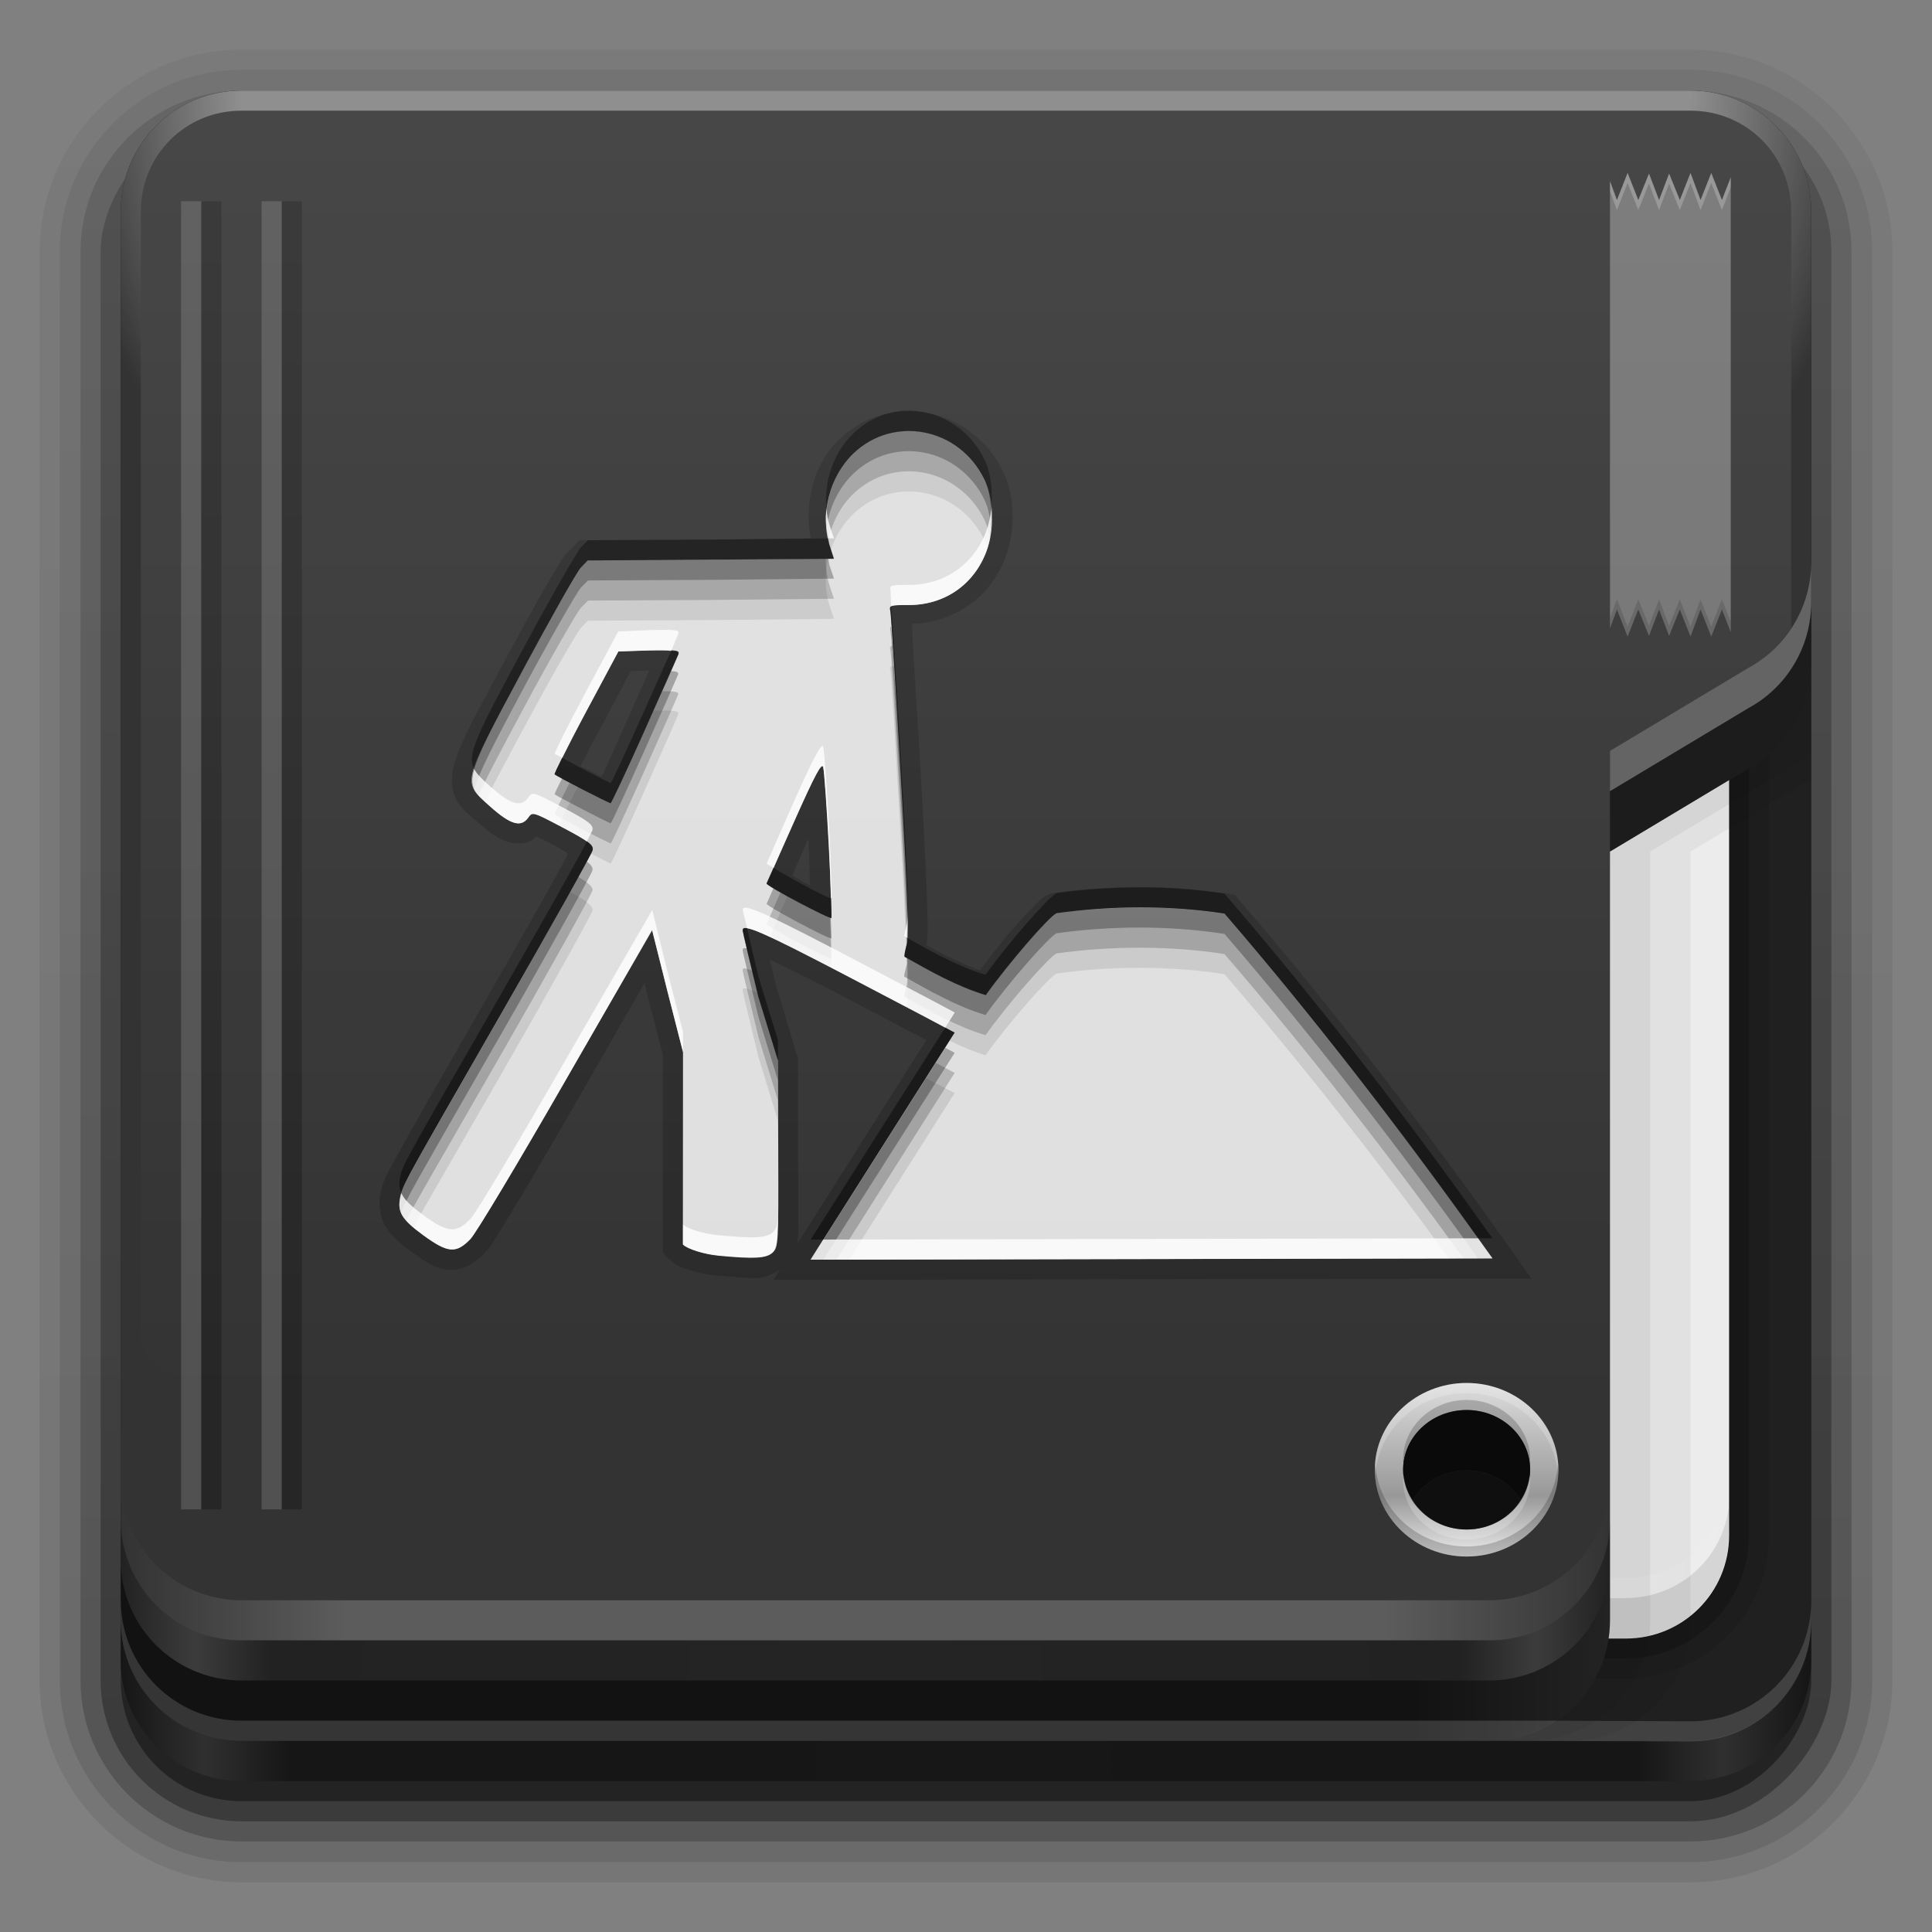 <?xml version="1.0" encoding="UTF-8" standalone="no"?>
<!-- Created with Inkscape (http://www.inkscape.org/) -->

<svg
   xmlns:dc="http://purl.org/dc/elements/1.1/"
   xmlns:cc="http://creativecommons.org/ns#"
   xmlns:rdf="http://www.w3.org/1999/02/22-rdf-syntax-ns#"
   xmlns:svg="http://www.w3.org/2000/svg"
   xmlns="http://www.w3.org/2000/svg"
   xmlns:xlink="http://www.w3.org/1999/xlink"
   xmlns:sodipodi="http://sodipodi.sourceforge.net/DTD/sodipodi-0.dtd"
   xmlns:inkscape="http://www.inkscape.org/namespaces/inkscape"
   version="1.0"
   width="96"
   height="96"
   id="svg2408"
   inkscape:version="0.48.2 r9819"
   sodipodi:docname="folder-development.svg">
  <rect width="100%" height="100%" fill="#808080" stroke="none"/>
  <sodipodi:namedview
     pagecolor="#ffffff"
     bordercolor="#666666"
     borderopacity="1"
     objecttolerance="10"
     gridtolerance="10"
     guidetolerance="10"
     inkscape:pageopacity="0"
     inkscape:pageshadow="2"
     inkscape:window-width="1238"
     inkscape:window-height="735"
     id="namedview70"
     showgrid="false"
     inkscape:zoom="2.0926866"
     inkscape:cx="93.540385"
     inkscape:cy="58.389134"
     inkscape:window-x="10"
     inkscape:window-y="0"
     inkscape:window-maximized="0"
     inkscape:current-layer="svg2408"
     inkscape:object-paths="true"
     inkscape:snap-intersection-paths="true"
     inkscape:object-nodes="true"
     inkscape:snap-smooth-nodes="true"
     inkscape:snap-midpoints="true"
     inkscape:snap-object-midpoints="true"
     inkscape:snap-center="true"
     inkscape:snap-bbox="true"
     inkscape:bbox-paths="true"
     inkscape:bbox-nodes="true"
     inkscape:snap-bbox-edge-midpoints="true"
     inkscape:snap-bbox-midpoints="true"
     showguides="true"
     inkscape:guide-bbox="true"
     inkscape:snap-global="true" />
  <defs
     id="defs2410">
    <linearGradient
       inkscape:collect="always"
       id="linearGradient3874">
      <stop
         style="stop-color:#000000;stop-opacity:1;"
         offset="0"
         id="stop3876" />
      <stop
         style="stop-color:#000000;stop-opacity:0;"
         offset="1"
         id="stop3878" />
    </linearGradient>
    <linearGradient
       id="linearGradient4091">
      <stop
         style="stop-color:#ffffff;stop-opacity:1;"
         offset="0"
         id="stop4093" />
      <stop
         id="stop4099"
         offset="0.8"
         style="stop-color:#ffffff;stop-opacity:1;" />
      <stop
         style="stop-color:#ffffff;stop-opacity:0;"
         offset="1"
         id="stop4095" />
    </linearGradient>
    <linearGradient
       id="linearGradient4188">
      <stop
         style="stop-color:#ffffff;stop-opacity:0;"
         offset="0"
         id="stop4190" />
      <stop
         id="stop4198"
         offset="0.15"
         style="stop-color:#ffffff;stop-opacity:1;" />
      <stop
         id="stop4196"
         offset="0.85"
         style="stop-color:#ffffff;stop-opacity:1;" />
      <stop
         style="stop-color:#ffffff;stop-opacity:0;"
         offset="1"
         id="stop4192" />
    </linearGradient>
    <linearGradient
       inkscape:collect="always"
       id="linearGradient3888">
      <stop
         style="stop-color:#ffffff;stop-opacity:1;"
         offset="0"
         id="stop3890" />
      <stop
         style="stop-color:#ffffff;stop-opacity:0;"
         offset="1"
         id="stop3892" />
    </linearGradient>
    <linearGradient
       x1="45.448"
       y1="92.54"
       x2="45.448"
       y2="7.017"
       id="ButtonShadow"
       gradientUnits="userSpaceOnUse"
       gradientTransform="scale(1.006,0.994)">
      <stop
         id="stop3750"
         style="stop-color:#000000;stop-opacity:1"
         offset="0" />
      <stop
         id="stop3752"
         style="stop-color:#000000;stop-opacity:0.588"
         offset="1" />
    </linearGradient>
    <filter
       color-interpolation-filters="sRGB"
       id="filter3174">
      <feGaussianBlur
         id="feGaussianBlur3176"
         stdDeviation="1.71" />
    </filter>
    <linearGradient
       inkscape:collect="always"
       xlink:href="#gradient4-1"
       id="linearGradient3050-6"
       gradientUnits="userSpaceOnUse"
       spreadMethod="pad"
       x1="32.251"
       y1="6.132"
       x2="32.251"
       y2="90.239"
       gradientTransform="translate(6,-89.5)" />
    <linearGradient
       id="gradient4-1"
       gradientUnits="userSpaceOnUse"
       x1="32.251"
       y1="6.132"
       x2="32.251"
       y2="90.239"
       spreadMethod="pad">
      <stop
         stop-color="#000000"
         offset="0"
         stop-opacity="1"
         id="stop27-0" />
      <stop
         stop-color="#000000"
         offset="1"
         stop-opacity="0.588"
         id="stop29-6" />
    </linearGradient>
    <linearGradient
       inkscape:collect="always"
       xlink:href="#gradient3-2"
       id="linearGradient3053-3"
       gradientUnits="userSpaceOnUse"
       gradientTransform="matrix(1.006,0,0,0.994,5,-90.5)"
       spreadMethod="pad"
       x1="32.063"
       y1="6.168"
       x2="32.063"
       y2="90.768" />
    <linearGradient
       id="gradient3-2"
       gradientTransform="scale(1.006,0.994)"
       gradientUnits="userSpaceOnUse"
       x1="32.063"
       y1="6.168"
       x2="32.063"
       y2="90.768"
       spreadMethod="pad">
      <stop
         stop-color="#000000"
         offset="0"
         stop-opacity="1"
         id="stop22-0" />
      <stop
         stop-color="#000000"
         offset="1"
         stop-opacity="0.588"
         id="stop24-6" />
    </linearGradient>
    <linearGradient
       inkscape:collect="always"
       xlink:href="#gradient2-5"
       id="linearGradient3056-1"
       gradientUnits="userSpaceOnUse"
       gradientTransform="matrix(1.006,0,0,-0.994,4,91.5)"
       spreadMethod="pad"
       x1="32.067"
       y1="6.167"
       x2="32.067"
       y2="90.756" />
    <linearGradient
       id="gradient2-5"
       gradientTransform="scale(1.006,0.994)"
       gradientUnits="userSpaceOnUse"
       x1="32.067"
       y1="6.167"
       x2="32.067"
       y2="90.756"
       spreadMethod="pad">
      <stop
         stop-color="#000000"
         offset="0"
         stop-opacity="1"
         id="stop17-5" />
      <stop
         stop-color="#000000"
         offset="1"
         stop-opacity="0.588"
         id="stop19-4" />
    </linearGradient>
    <linearGradient
       inkscape:collect="always"
       xlink:href="#gradient1-6"
       id="linearGradient3059-7"
       gradientUnits="userSpaceOnUse"
       gradientTransform="matrix(1.006,0,0,-0.994,2.969,92.531)"
       spreadMethod="pad"
       x1="32.071"
       y1="6.166"
       x2="32.071"
       y2="90.744" />
    <linearGradient
       id="gradient1-6"
       gradientTransform="scale(1.006,0.994)"
       gradientUnits="userSpaceOnUse"
       x1="32.071"
       y1="6.166"
       x2="32.071"
       y2="90.744"
       spreadMethod="pad">
      <stop
         stop-color="#000000"
         offset="0"
         stop-opacity="1"
         id="stop12-5" />
      <stop
         stop-color="#000000"
         offset="1"
         stop-opacity="0.588"
         id="stop14-6" />
    </linearGradient>
    <linearGradient
       id="gradient0-3"
       gradientTransform="scale(1.005,0.995)"
       gradientUnits="userSpaceOnUse"
       x1="32.075"
       y1="6.165"
       x2="32.075"
       y2="90.733"
       spreadMethod="pad">
      <stop
         stop-color="#000000"
         offset="0"
         stop-opacity="1"
         id="stop7-7" />
      <stop
         stop-color="#000000"
         offset="1"
         stop-opacity="0.588"
         id="stop9-4" />
    </linearGradient>
    <linearGradient
       y2="90.733"
       x2="32.075"
       y1="6.165"
       x1="32.075"
       spreadMethod="pad"
       gradientTransform="matrix(1.005,0,0,-0.995,1.969,93.531)"
       gradientUnits="userSpaceOnUse"
       id="linearGradient3216"
       xlink:href="#gradient0-3"
       inkscape:collect="always" />
    <linearGradient
       id="linearGradient3832">
      <stop
         style="stop-color:#000000;stop-opacity:1;"
         offset="0"
         id="stop3834" />
      <stop
         id="stop3842"
         offset="0.05"
         style="stop-color:#ffffff;stop-opacity:1;" />
      <stop
         style="stop-color:#000000;stop-opacity:1;"
         offset="0.1"
         id="stop3846" />
      <stop
         id="stop3840"
         offset="0.5"
         style="stop-color:#000000;stop-opacity:0.498;" />
      <stop
         style="stop-color:#000000;stop-opacity:1;"
         offset="0.9"
         id="stop3844" />
      <stop
         id="stop3848"
         offset="0.95"
         style="stop-color:#ffffff;stop-opacity:1;" />
      <stop
         style="stop-color:#000000;stop-opacity:1;"
         offset="1"
         id="stop3836" />
    </linearGradient>
    <linearGradient
       inkscape:collect="always"
       xlink:href="#linearGradient4144-8"
       id="linearGradient4025"
       gradientUnits="userSpaceOnUse"
       x1="72.875"
       y1="68.719"
       x2="72.875"
       y2="77.344" />
    <linearGradient
       id="linearGradient4144-8">
      <stop
         style="stop-color:#dddddd;stop-opacity:1;"
         offset="0"
         id="stop4146-4" />
      <stop
         id="stop4152-5"
         offset="0.65"
         style="stop-color:#989898;stop-opacity:1;" />
      <stop
         style="stop-color:#eaeaea;stop-opacity:1;"
         offset="1"
         id="stop4148-0" />
    </linearGradient>
    <linearGradient
       inkscape:collect="always"
       xlink:href="#linearGradient3888"
       id="linearGradient3205"
       gradientUnits="userSpaceOnUse"
       x1="-56.23"
       y1="5.5"
       x2="-56.23"
       y2="69.531" />
    <linearGradient
       inkscape:collect="always"
       xlink:href="#linearGradient4188"
       id="linearGradient3207"
       gradientUnits="userSpaceOnUse"
       gradientTransform="translate(-200,0)"
       x1="106"
       y1="77.516"
       x2="180"
       y2="77.516" />
    <linearGradient
       inkscape:collect="always"
       xlink:href="#linearGradient3832"
       id="linearGradient3209"
       gradientUnits="userSpaceOnUse"
       gradientTransform="translate(0,-0.984)"
       x1="-94"
       y1="82.984"
       x2="-10.188"
       y2="82.984" />
    <radialGradient
       inkscape:collect="always"
       xlink:href="#linearGradient4091"
       id="radialGradient3211"
       gradientUnits="userSpaceOnUse"
       gradientTransform="matrix(-1.072,0,0,-0.875,-0.536,-19.126)"
       cx="48"
       cy="-27"
       fx="48"
       fy="-27"
       r="42" />
    <linearGradient
       inkscape:collect="always"
       xlink:href="#linearGradient3832"
       id="linearGradient3213"
       gradientUnits="userSpaceOnUse"
       gradientTransform="translate(0,-0.984)"
       x1="-94"
       y1="82.984"
       x2="-20"
       y2="82.984" />
    <linearGradient
       inkscape:collect="always"
       xlink:href="#linearGradient3874"
       id="linearGradient3215"
       gradientUnits="userSpaceOnUse"
       gradientTransform="translate(-100,0)"
       x1="70.031"
       y1="82"
       x2="89.474"
       y2="82" />
    <linearGradient
       inkscape:collect="always"
       xlink:href="#linearGradient4188-5"
       id="linearGradient4863"
       gradientUnits="userSpaceOnUse"
       x1="112.094"
       y1="76.609"
       x2="183.906"
       y2="76.609" />
    <linearGradient
       id="linearGradient4188-5">
      <stop
         style="stop-color:#ffffff;stop-opacity:0;"
         offset="0"
         id="stop4190-0" />
      <stop
         id="stop4198-3"
         offset="0.15"
         style="stop-color:#ffffff;stop-opacity:1;" />
      <stop
         id="stop4196-6"
         offset="0.85"
         style="stop-color:#ffffff;stop-opacity:1;" />
      <stop
         style="stop-color:#ffffff;stop-opacity:0;"
         offset="1"
         id="stop4192-1" />
    </linearGradient>
    <linearGradient
       inkscape:collect="always"
       xlink:href="#linearGradient3888"
       id="linearGradient3117"
       gradientUnits="userSpaceOnUse"
       x1="-56.23"
       y1="5.5"
       x2="-56.23"
       y2="69.531" />
    <linearGradient
       inkscape:collect="always"
       xlink:href="#linearGradient4188"
       id="linearGradient3119"
       gradientUnits="userSpaceOnUse"
       gradientTransform="translate(-200,0)"
       x1="106"
       y1="77.516"
       x2="180"
       y2="77.516" />
    <linearGradient
       inkscape:collect="always"
       xlink:href="#linearGradient3832"
       id="linearGradient3121"
       gradientUnits="userSpaceOnUse"
       gradientTransform="translate(0,-0.984)"
       x1="-94"
       y1="82.984"
       x2="-10.188"
       y2="82.984" />
    <radialGradient
       inkscape:collect="always"
       xlink:href="#linearGradient4091"
       id="radialGradient3123"
       gradientUnits="userSpaceOnUse"
       gradientTransform="matrix(-1.072,0,0,-0.875,-0.536,-19.126)"
       cx="48"
       cy="-27"
       fx="48"
       fy="-27"
       r="42" />
    <linearGradient
       inkscape:collect="always"
       xlink:href="#linearGradient3832"
       id="linearGradient3125"
       gradientUnits="userSpaceOnUse"
       gradientTransform="translate(0,-0.984)"
       x1="-94"
       y1="82.984"
       x2="-20"
       y2="82.984" />
    <linearGradient
       inkscape:collect="always"
       xlink:href="#linearGradient3874"
       id="linearGradient3127"
       gradientUnits="userSpaceOnUse"
       gradientTransform="translate(-100,0)"
       x1="70.031"
       y1="82"
       x2="89.474"
       y2="82" />
    <linearGradient
       inkscape:collect="always"
       xlink:href="#linearGradient3874"
       id="linearGradient3131"
       gradientUnits="userSpaceOnUse"
       gradientTransform="translate(100,0)"
       x1="70.031"
       y1="82"
       x2="89.474"
       y2="82" />
    <linearGradient
       inkscape:collect="always"
       xlink:href="#linearGradient3832"
       id="linearGradient3134"
       gradientUnits="userSpaceOnUse"
       gradientTransform="translate(200,-0.984)"
       x1="-94"
       y1="82.984"
       x2="-20"
       y2="82.984" />
    <radialGradient
       inkscape:collect="always"
       xlink:href="#linearGradient4091"
       id="radialGradient3139"
       gradientUnits="userSpaceOnUse"
       gradientTransform="matrix(-1.072,0,0,-0.875,199.464,-19.126)"
       cx="48"
       cy="-27"
       fx="48"
       fy="-27"
       r="42" />
    <linearGradient
       inkscape:collect="always"
       xlink:href="#linearGradient3832"
       id="linearGradient3143"
       gradientUnits="userSpaceOnUse"
       gradientTransform="translate(200,-0.984)"
       x1="-94"
       y1="82.984"
       x2="-10.188"
       y2="82.984" />
    <linearGradient
       inkscape:collect="always"
       xlink:href="#linearGradient4188"
       id="linearGradient3151"
       gradientUnits="userSpaceOnUse"
       x1="106"
       y1="77.516"
       x2="180"
       y2="77.516" />
    <linearGradient
       inkscape:collect="always"
       xlink:href="#linearGradient3888"
       id="linearGradient3154"
       gradientUnits="userSpaceOnUse"
       x1="-56.23"
       y1="5.5"
       x2="-56.23"
       y2="69.531"
       gradientTransform="translate(200,0)" />
    <linearGradient
       inkscape:collect="always"
       xlink:href="#linearGradient3888"
       id="linearGradient3173"
       gradientUnits="userSpaceOnUse"
       gradientTransform="translate(200,0)"
       x1="-56.23"
       y1="5.5"
       x2="-56.23"
       y2="69.531" />
    <linearGradient
       inkscape:collect="always"
       xlink:href="#linearGradient4188"
       id="linearGradient3175"
       gradientUnits="userSpaceOnUse"
       x1="106"
       y1="77.516"
       x2="180"
       y2="77.516" />
    <linearGradient
       inkscape:collect="always"
       xlink:href="#linearGradient3832"
       id="linearGradient3177"
       gradientUnits="userSpaceOnUse"
       gradientTransform="translate(200,-0.984)"
       x1="-94"
       y1="82.984"
       x2="-10.188"
       y2="82.984" />
    <radialGradient
       inkscape:collect="always"
       xlink:href="#linearGradient4091"
       id="radialGradient3179"
       gradientUnits="userSpaceOnUse"
       gradientTransform="matrix(-1.072,0,0,-0.875,199.464,-19.126)"
       cx="48"
       cy="-27"
       fx="48"
       fy="-27"
       r="42" />
    <linearGradient
       inkscape:collect="always"
       xlink:href="#linearGradient3832"
       id="linearGradient3181"
       gradientUnits="userSpaceOnUse"
       gradientTransform="translate(200,-0.984)"
       x1="-94"
       y1="82.984"
       x2="-20"
       y2="82.984" />
    <linearGradient
       inkscape:collect="always"
       xlink:href="#linearGradient3874"
       id="linearGradient3183"
       gradientUnits="userSpaceOnUse"
       gradientTransform="translate(100,0)"
       x1="70.031"
       y1="82"
       x2="89.474"
       y2="82" />
  </defs>
  <g
     id="layer2"
     style="display:none">
    <rect
       width="86"
       height="85"
       rx="6"
       ry="6"
       x="5"
       y="7"
       id="rect3745"
       style="opacity:0.9;fill:url(#ButtonShadow);fill-opacity:1;fill-rule:nonzero;stroke:none;filter:url(#filter3174)" />
  </g>
  <g
     id="g3943">
    <path
       id="path3786-4"
       d="m 12,93.531 c -5.511,0 -10.031,-4.52 -10.031,-10.031 l 0,-71 c 0,-5.511 4.52,-10.031 10.031,-10.031 l 72,0 c 5.511,0 10.031,4.52 10.031,10.031 l 0,71 c 0,5.511 -4.52,10.031 -10.031,10.031 z"
       style="opacity:0.08;fill:url(#linearGradient3216)"
       inkscape:connector-curvature="0" />
    <path
       id="path3778-5"
       d="m 12,92.531 c -4.972,0 -9.031,-4.06 -9.031,-9.031 l 0,-71 c 0,-4.972 4.06,-9.031 9.031,-9.031 l 72,0 c 4.972,0 9.031,4.06 9.031,9.031 l 0,71 c 0,4.972 -4.06,9.031 -9.031,9.031 z"
       style="opacity:0.1;fill:url(#linearGradient3059-7)"
       inkscape:connector-curvature="0" />
    <path
       id="path3770-2"
       d="m 12,91.5 c -4.409,0 -8,-3.591 -8,-8 l 0,-71 c 0,-4.409 3.591,-8 8,-8 l 72,0 c 4.409,0 8,3.591 8,8 l 0,71 c 0,4.409 -3.591,8 -8,8 z"
       style="opacity:0.2;fill:url(#linearGradient3056-1)"
       inkscape:connector-curvature="0" />
    <rect
       id="rect3723-5"
       transform="scale(1,-1)"
       width="86"
       height="85"
       rx="7"
       ry="7"
       style="opacity:0.3;fill:url(#linearGradient3053-3)"
       x="5"
       y="-90.5" />
    <rect
       id="rect3716-4"
       transform="scale(1,-1)"
       width="84"
       height="84"
       rx="6"
       ry="6"
       style="opacity:0.4;fill:url(#linearGradient3050-6)"
       x="6"
       y="-89.5" />
  </g>
  <path
     style="fill:#202020;fill-opacity:1;fill-rule:nonzero;stroke:none;display:inline"
     d="m 84,4.5 -72,0 c -3.324,0 -6,2.676 -6,6 l 0,72 c 0,3.324 2.676,6 6,6 l 72,0 c 3.324,0 6,-2.676 6,-6 l 0,-72 C 90,7.176 87.324,4.5 84,4.5 z"
     id="rect2419-1"
     inkscape:connector-curvature="0" />
  <g
     id="g4855"
     transform="translate(-98,0)">
    <path
       sodipodi:nodetypes="sssssssss"
       inkscape:connector-curvature="0"
       id="path4843"
       d="m 117.219,8.594 c -3.921,0 -7.125,3.204 -7.125,7.125 l 0,60.562 c 0,3.921 3.204,7.125 7.125,7.125 l 61.562,0 c 3.921,0 7.125,-3.204 7.125,-7.125 l 0,-60.562 c 0,-3.921 -3.204,-7.125 -7.125,-7.125 z"
       style="font-size:medium;font-style:normal;font-variant:normal;font-weight:normal;font-stretch:normal;text-indent:0;text-align:start;text-decoration:none;line-height:normal;letter-spacing:normal;word-spacing:normal;text-transform:none;direction:ltr;block-progression:tb;writing-mode:lr-tb;text-anchor:start;baseline-shift:baseline;opacity:0.1;color:#000000;fill:#000000;fill-opacity:1;fill-rule:nonzero;stroke:none;stroke-width:2;marker:none;visibility:visible;display:inline;overflow:visible;enable-background:accumulate;font-family:Sans;-inkscape-font-specification:Sans" />
    <path
       style="font-size:medium;font-style:normal;font-variant:normal;font-weight:normal;font-stretch:normal;text-indent:0;text-align:start;text-decoration:none;line-height:normal;letter-spacing:normal;word-spacing:normal;text-transform:none;direction:ltr;block-progression:tb;writing-mode:lr-tb;text-anchor:start;baseline-shift:baseline;opacity:0.2;color:#000000;fill:#000000;fill-opacity:1;fill-rule:nonzero;stroke:none;stroke-width:2;marker:none;visibility:visible;display:inline;overflow:visible;enable-background:accumulate;font-family:Sans;-inkscape-font-specification:Sans"
       d="m 117.219,8.594 c -3.379,0 -6.125,2.746 -6.125,6.125 l 0,61.562 c 0,3.379 2.746,6.125 6.125,6.125 l 61.562,0 c 3.379,0 6.125,-2.746 6.125,-6.125 l 0,-61.562 c 0,-3.379 -2.746,-6.125 -6.125,-6.125 z"
       id="path4849"
       inkscape:connector-curvature="0"
       sodipodi:nodetypes="sssssssss" />
    <path
       style="fill:#ececec;fill-opacity:1;fill-rule:nonzero;stroke:none;display:inline"
       d="m 178.787,9.582 -61.574,0 c -2.843,0 -5.131,2.288 -5.131,5.131 l 0,61.574 c 0,2.843 2.288,5.131 5.131,5.131 l 61.574,0 c 2.843,0 5.131,-2.288 5.131,-5.131 l 0,-61.574 c 0,-2.843 -2.288,-5.131 -5.131,-5.131 z"
       id="path4710"
       inkscape:connector-curvature="0" />
    <path
       inkscape:connector-curvature="0"
       id="path4810"
       d="m 112.094,74.812 0,1.469 c 0,2.843 2.282,5.125 5.125,5.125 l 61.562,0 c 2.843,0 5.125,-2.282 5.125,-5.125 l 0,-1.469 c -0.262,2.594 -2.46,4.594 -5.125,4.594 l -61.562,0 c -2.665,0 -4.863,-2 -5.125,-4.594 z"
       style="opacity:0.1;fill:#000000;fill-opacity:1;fill-rule:nonzero;stroke:none;display:inline" />
    <path
       inkscape:connector-curvature="0"
       id="path4815"
       d="m 112.094,73.812 0,1 c 0.262,2.594 2.46,4.594 5.125,4.594 l 61.562,0 c 2.665,0 4.863,-2 5.125,-4.594 l 0,-1 c -0.262,2.594 -2.46,4.594 -5.125,4.594 l -61.562,0 c -2.665,0 -4.863,-2 -5.125,-4.594 z"
       style="opacity:0.4;fill:url(#linearGradient4863);fill-opacity:1;fill-rule:nonzero;stroke:none;display:inline" />
    <path
       inkscape:connector-curvature="0"
       id="path4820"
       d="m 116.688,9.594 c -2.594,0.262 -4.594,2.46 -4.594,5.125 l 0,0.469 c 0.262,-2.594 2.46,-4.594 5.125,-4.594 l 61.562,0 c 2.665,0 4.863,2 5.125,4.594 l 0,-0.469 c 0,-2.843 -2.282,-5.125 -5.125,-5.125 l -61.562,0 c -0.178,0 -0.358,-0.017 -0.531,0 z"
       style="opacity:0.5;fill:#ffffff;fill-opacity:1;fill-rule:nonzero;stroke:none;display:inline" />
  </g>
  <path
     style="fill:#333333;fill-opacity:1;fill-rule:nonzero;stroke:none;display:inline"
     d="m 12,4.5 c -3.324,0 -6,2.676 -6,6 l 0,70 c 0,3.324 2.676,6 6,6 l 62,0 c 3.324,0 6,-2.676 6,-6 l 0,-38.188 6.875,-4.125 C 88.746,37.174 90,35.191 90,32.906 L 90,10.5 c 0,-3.324 -2.676,-6 -6,-6 z"
     id="path3262"
     inkscape:connector-curvature="0"
     sodipodi:nodetypes="ssssssccssss" />
  <g
     id="g4031">
    <rect
       y="10"
       x="9"
       height="65"
       width="1"
       id="rect4494"
       style="opacity:0.15;color:#000000;fill:#ffffff;fill-opacity:1;fill-rule:nonzero;stroke:none;stroke-width:5;marker:none;visibility:visible;display:inline;overflow:visible;enable-background:accumulate" />
    <rect
       style="opacity:0.25;color:#000000;fill:#000000;fill-opacity:1;fill-rule:nonzero;stroke:none;stroke-width:5;marker:none;visibility:visible;display:inline;overflow:visible;enable-background:accumulate"
       id="rect4496"
       width="1"
       height="65"
       x="10"
       y="10" />
    <rect
       style="opacity:0.15;color:#000000;fill:#ffffff;fill-opacity:1;fill-rule:nonzero;stroke:none;stroke-width:5;marker:none;visibility:visible;display:inline;overflow:visible;enable-background:accumulate"
       id="rect4498"
       width="1"
       height="65"
       x="13"
       y="10" />
    <rect
       y="10"
       x="14"
       height="65"
       width="1"
       id="rect4500"
       style="opacity:0.25;color:#000000;fill:#000000;fill-opacity:1;fill-rule:nonzero;stroke:none;stroke-width:5;marker:none;visibility:visible;display:inline;overflow:visible;enable-background:accumulate" />
    <path
       id="path4130"
       d="m 72.875,68.719 c -2.512,0 -4.562,1.939 -4.562,4.312 0,2.374 2.051,4.312 4.562,4.312 2.512,0 4.562,-1.939 4.562,-4.312 0,-2.374 -2.051,-4.312 -4.562,-4.312 z m 0,1.344 c 1.737,0 3.156,1.327 3.156,2.969 0,1.642 -1.419,2.969 -3.156,2.969 -1.737,0 -3.156,-1.327 -3.156,-2.969 0,-1.642 1.419,-2.969 3.156,-2.969 z"
       style="color:#000000;fill:url(#linearGradient4025);fill-opacity:1;fill-rule:nonzero;stroke:none;stroke-width:5;marker:none;visibility:visible;display:inline;overflow:visible;enable-background:accumulate"
       inkscape:connector-curvature="0" />
    <path
       id="path4132"
       d="m 72.875,70.062 c -1.737,0 -3.156,1.327 -3.156,2.969 0,0.552 0.191,1.057 0.469,1.5 0.548,-0.874 1.535,-1.469 2.688,-1.469 1.153,0 2.14,0.595 2.688,1.469 0.278,-0.443 0.469,-0.948 0.469,-1.5 0,-1.642 -1.419,-2.969 -3.156,-2.969 z"
       style="opacity:0.8;color:#000000;fill:#000000;fill-opacity:1;fill-rule:nonzero;stroke:none;stroke-width:5;marker:none;visibility:visible;display:inline;overflow:visible;enable-background:accumulate"
       inkscape:connector-curvature="0" />
    <path
       inkscape:connector-curvature="0"
       id="path4154"
       d="m 72.875,68.719 c -2.512,0 -4.562,1.939 -4.562,4.312 0,0.085 0.026,0.166 0.031,0.25 0.14,-2.257 2.109,-4.062 4.531,-4.062 2.422,0 4.392,1.806 4.531,4.062 0.005,-0.084 0.031,-0.165 0.031,-0.25 0,-2.374 -2.051,-4.312 -4.562,-4.312 z m -3.125,4.562 c -0.008,0.085 -0.031,0.163 -0.031,0.25 0,1.642 1.419,2.969 3.156,2.969 1.737,0 3.156,-1.327 3.156,-2.969 0,-0.087 -0.024,-0.165 -0.031,-0.25 C 75.861,74.802 74.521,76 72.875,76 71.229,76 69.889,74.802 69.75,73.281 z"
       style="opacity:0.2;color:#000000;fill:#ffffff;fill-opacity:1;fill-rule:nonzero;stroke:none;stroke-width:5;marker:none;visibility:visible;display:inline;overflow:visible;enable-background:accumulate" />
    <path
       inkscape:connector-curvature="0"
       id="path4170"
       d="m 72.875,73.062 c -1.153,0 -2.14,0.595 -2.688,1.469 C 70.735,75.405 71.722,76 72.875,76 74.028,76 75.015,75.405 75.562,74.531 75.015,73.657 74.028,73.062 72.875,73.062 z"
       style="opacity:0.7;color:#000000;fill:#000000;fill-opacity:1;fill-rule:nonzero;stroke:none;stroke-width:5;marker:none;visibility:visible;display:inline;overflow:visible;enable-background:accumulate" />
    <path
       inkscape:connector-curvature="0"
       id="path4175"
       d="m 72.875,69.562 c -1.737,0 -3.156,1.327 -3.156,2.969 0,0.087 0.024,0.165 0.031,0.25 0.139,-1.521 1.479,-2.719 3.125,-2.719 1.646,0 2.986,1.198 3.125,2.719 0.008,-0.085 0.031,-0.163 0.031,-0.25 0,-1.642 -1.419,-2.969 -3.156,-2.969 z m -4.531,3.219 c -0.005,0.084 -0.031,0.165 -0.031,0.25 0,2.374 2.051,4.312 4.562,4.312 2.512,0 4.562,-1.939 4.562,-4.312 0,-0.085 -0.026,-0.166 -0.031,-0.25 -0.14,2.257 -2.109,4.062 -4.531,4.062 -2.422,0 -4.392,-1.806 -4.531,-4.062 z"
       style="opacity:0.2;color:#000000;fill:#000000;fill-opacity:1;fill-rule:nonzero;stroke:none;stroke-width:5;marker:none;visibility:visible;display:inline;overflow:visible;enable-background:accumulate" />
    <path
       id="path3825"
       d="M 80.875,8.594 80.344,9.938 80,9 l 0,22.219 0.344,-0.938 0.531,1.344 0.531,-1.344 0.531,1.312 0.5,-1.312 0.5,1.312 0.531,-1.312 L 84,31.625 84.5,30.281 85.031,31.625 85.562,30.281 86,31.406 86,8.812 85.562,9.938 85.031,8.594 84.5,9.938 84,8.594 83.469,9.938 82.938,8.625 82.438,9.938 81.938,8.625 81.406,9.938 80.875,8.594 z"
       style="opacity:0.3;fill:#ffffff;fill-opacity:1;fill-rule:nonzero;stroke:none;display:inline"
       inkscape:connector-curvature="0" />
    <path
       inkscape:connector-curvature="0"
       id="path4207"
       d="M 80.875,8.594 80.344,9.938 80,9 l 0,0.5 0.344,0.938 0.531,-1.344 0.531,1.344 0.531,-1.312 0.5,1.312 0.5,-1.312 0.531,1.312 L 84,9.094 84.5,10.438 85.031,9.094 85.562,10.438 86,9.312 86,8.812 85.562,9.938 85.031,8.594 84.5,9.938 84,8.594 83.469,9.938 82.938,8.625 82.438,9.938 81.938,8.625 81.406,9.938 80.875,8.594 z"
       style="opacity:0.2;fill:#ffffff;fill-opacity:1;fill-rule:nonzero;stroke:none;display:inline" />
    <path
       inkscape:connector-curvature="0"
       id="path4212"
       d="M 80.344,29.781 80,30.719 l 0,0.5 0.344,-0.938 0.531,1.344 0.531,-1.344 0.531,1.312 0.5,-1.312 0.5,1.312 0.531,-1.312 L 84,31.625 l 0.5,-1.344 0.531,1.344 0.531,-1.344 0.438,1.125 0,-0.5 -0.438,-1.125 L 85.031,31.125 84.5,29.781 84,31.125 l -0.531,-1.344 -0.531,1.312 -0.5,-1.312 -0.5,1.312 -0.531,-1.312 L 80.875,31.125 80.344,29.781 z"
       style="opacity:0.15;fill:#000000;fill-opacity:1;fill-rule:nonzero;stroke:none;display:inline" />
  </g>
  <g
     id="g3910"
     transform="translate(-90,0)">
    <path
       sodipodi:nodetypes="scccccccccssscssscsccsssscssssccccccccccsscsccccccccccccsssccccscccsssccsccscccccccccccccccsscccccccsccc"
       inkscape:connector-curvature="0"
       id="path3876"
       d="m 136.125,20.531 c -1.519,-0.297 -3.17,0.101 -4.406,1.281 -1.324,1.264 -1.755,3.154 -1.438,4.938 l -4.969,0.062 -6.125,0.031 -0.406,0 L 118.5,27.156 118.156,27.5 c -0.165,0.171 -0.183,0.209 -0.25,0.312 -0.067,0.103 -0.13,0.227 -0.219,0.375 -0.177,0.295 -0.424,0.691 -0.688,1.156 -0.527,0.931 -1.205,2.162 -1.906,3.469 -1.537,2.867 -2.288,4.174 -2.562,5.312 -0.137,0.569 -0.096,1.229 0.188,1.688 0.284,0.458 0.632,0.698 0.969,1 0.552,0.494 0.989,0.858 1.594,1.031 0.303,0.087 0.686,0.1 1.031,-0.031 0.141,-0.054 0.201,-0.166 0.312,-0.25 0.144,0.068 0.33,0.133 0.906,0.438 0.403,0.213 0.5,0.295 0.688,0.406 -0.018,0.034 -0.012,0.058 -0.031,0.094 -0.232,0.427 -0.557,1.046 -0.969,1.781 -0.824,1.47 -1.952,3.442 -3.188,5.594 -2.497,4.346 -3.718,6.484 -4.344,7.625 -0.313,0.571 -0.479,0.877 -0.594,1.156 -0.115,0.279 -0.16,0.513 -0.188,0.656 -0.095,0.493 -0.053,1.134 0.25,1.625 0.303,0.491 0.722,0.841 1.281,1.25 0.65,0.475 1.149,0.848 1.875,0.906 0.726,0.058 1.354,-0.399 1.781,-0.844 0.168,-0.175 0.213,-0.227 0.312,-0.375 0.1,-0.148 0.202,-0.337 0.344,-0.562 0.283,-0.45 0.66,-1.058 1.094,-1.781 0.868,-1.447 1.983,-3.362 3.156,-5.406 l 3.031,-5.281 0.156,0.656 0.75,2.906 0,9.438 0,0.406 0.281,0.281 c 0.408,0.405 0.737,0.47 1.125,0.594 0.388,0.124 0.801,0.21 1.219,0.25 0.041,0.004 0.054,-0.004 0.094,0 0.854,0.08 1.493,0.153 2,0.125 0.415,-0.023 0.777,-0.218 1.125,-0.438 l -0.344,0.531 1.844,0 33.875,-0.062 1.938,0 -1.125,-1.594 C 160.834,56.098 156.269,50.171 151.594,44.75 L 151.375,44.469 151,44.406 c -2.829,-0.438 -5.839,-0.424 -8.656,-0.031 l -0.125,0.031 -0.156,0.062 c -0.268,0.126 -0.314,0.203 -0.438,0.312 -0.123,0.11 -0.265,0.26 -0.406,0.406 -0.283,0.292 -0.614,0.651 -0.969,1.062 -0.532,0.616 -1.064,1.312 -1.562,1.969 -0.874,-0.326 -1.767,-0.756 -2.656,-1.25 0.042,-0.231 0.059,-0.422 0.062,-0.719 0.004,-0.374 -0.008,-0.868 -0.031,-1.531 -0.047,-1.326 -0.143,-3.329 -0.312,-6.281 -0.124,-2.157 -0.25,-4.146 -0.344,-5.625 -0.047,-0.739 -0.063,-1.342 -0.094,-1.781 -9e-4,-0.013 8.9e-4,-0.019 0,-0.031 2.076,-0.069 3.886,-1.3 4.625,-3.25 0.535,-1.41 0.528,-3.053 -0.125,-4.375 -0.767,-1.553 -2.168,-2.547 -3.688,-2.844 z M 122.25,33.312 c -0.005,0.011 0.005,0.021 0,0.031 -0.306,0.69 -0.718,1.615 -1.156,2.594 -0.437,0.976 -0.826,1.862 -1.125,2.5 -0.032,0.069 -0.064,0.093 -0.094,0.156 -0.162,-0.082 -0.295,-0.161 -0.469,-0.25 -0.205,-0.106 -0.376,-0.183 -0.562,-0.281 0.013,-0.026 0.017,-0.035 0.031,-0.062 0.276,-0.549 0.683,-1.299 1.125,-2.125 l 1.344,-2.531 0.906,-0.031 z m 7.906,8.375 c 0.008,0.139 0.024,0.234 0.031,0.375 0.04,0.756 0.039,1.358 0.062,1.938 -0.045,-0.024 -0.08,-0.038 -0.125,-0.062 -0.278,-0.148 -0.515,-0.305 -0.75,-0.438 0.026,-0.057 0.035,-0.094 0.062,-0.156 0.196,-0.437 0.444,-1.041 0.719,-1.656 z m -1.906,6 c 0.792,0.373 1.746,0.83 3.625,1.812 1.388,0.725 2.639,1.389 3.562,1.875 0.249,0.131 0.399,0.21 0.594,0.312 l -6.438,10.156 c 0.019,-0.14 0.053,-0.263 0.062,-0.438 0.039,-0.703 0.008,-1.857 0,-4.094 l 0,-4.625 0,-0.156 -0.062,-0.125 -0.938,-3.125 c -0.006,-0.026 -0.025,-0.037 -0.031,-0.062 -0.143,-0.589 -0.261,-1.053 -0.375,-1.531 z"
       style="font-size:medium;font-style:normal;font-variant:normal;font-weight:normal;font-stretch:normal;text-indent:0;text-align:start;text-decoration:none;line-height:normal;letter-spacing:normal;word-spacing:normal;text-transform:none;direction:ltr;block-progression:tb;writing-mode:lr-tb;text-anchor:start;baseline-shift:baseline;opacity:0.2;color:#000000;fill:#000000;fill-opacity:1;fill-rule:nonzero;stroke:none;stroke-width:2;marker:none;visibility:visible;display:inline;overflow:visible;enable-background:accumulate;font-family:Sans;-inkscape-font-specification:Sans" />
    <path
       d="m 125.655,62.39 c -0.651,-0.062 -1.491,-0.324 -1.724,-0.555 l 0.007,-9.556 -0.771,-3.036 -0.771,-3.036 -4.256,7.414 c -2.341,4.078 -4.485,7.653 -4.765,7.944 -0.71,0.739 -1.122,0.706 -2.346,-0.188 -1.048,-0.766 -1.283,-1.147 -1.146,-1.859 0.123,-0.641 0.016,-0.447 5.01,-9.139 2.475,-4.308 4.526,-7.97 4.558,-8.136 0.05,-0.26 -0.162,-0.42 -1.466,-1.11 -1.507,-0.797 -1.527,-0.803 -1.732,-0.514 -0.364,0.514 -0.885,0.364 -1.902,-0.546 -1.396,-1.249 -1.444,-1.048 1.633,-6.787 1.395,-2.602 2.691,-4.89 2.879,-5.084 l 0.342,-0.353 6.113,-0.041 6.113,-0.041 -0.209,-0.665 c -0.486,-1.549 0.008,-3.448 1.19,-4.576 2.006,-1.914 5.229,-1.278 6.494,1.281 0.477,0.965 0.523,2.511 0.107,3.606 -0.625,1.65 -2.082,2.651 -3.857,2.651 -0.934,0 -0.981,0.015 -0.917,0.305 0.037,0.168 0.269,3.832 0.517,8.143 0.339,5.9 0.413,7.977 0.3,8.399 -0.082,0.309 -0.128,0.595 -0.102,0.636 1.293,0.73 2.622,1.48 4.03,1.902 1.098,-1.543 3.12,-3.886 3.513,-4.071 2.726,-0.38 5.631,-0.402 8.349,0.019 4.649,5.391 9.191,11.311 13.31,17.128 l -33.883,0.068 7.16,-11.286 c -0.029,-0.024 -2.325,-1.232 -5.102,-2.684 -4.517,-2.361 -5.439,-2.766 -5.428,-2.383 0.002,0.061 0.35,1.539 0.774,3.284 l 0.978,3.174 0.016,4.624 c 0.015,4.473 0.006,4.633 -0.275,4.911 -0.309,0.306 -0.932,0.332 -2.74,0.16 z m 5.523,-20.385 c -0.104,-1.961 -0.228,-3.713 -0.276,-3.891 -0.068,-0.252 -0.387,0.348 -1.427,2.683 -0.737,1.655 -1.361,3.049 -1.387,3.099 -0.05,0.097 3.118,1.787 3.219,1.716 0.033,-0.023 -0.025,-1.646 -0.129,-3.608 z m -9.17,-5.653 c 0.878,-1.96 1.64,-3.676 1.693,-3.815 0.089,-0.234 -0.015,-0.249 -1.437,-0.212 l -1.533,0.04 -1.62,3.026 c -0.891,1.664 -1.59,3.055 -1.555,3.09 0.091,0.09 2.698,1.431 2.785,1.432 0.039,6.71e-4 0.79,-1.602 1.668,-3.561 z"
       inkscape:connector-curvature="0"
       id="path3856"
       style="opacity:0.85;fill:#ffffff;fill-opacity:1;display:inline" />
    <path
       inkscape:connector-curvature="0"
       id="path4015"
       d="m 135.002,21.406 c -0.927,0.034 -1.841,0.407 -2.594,1.125 -1.182,1.128 -1.674,3.013 -1.188,4.562 l 0.062,0.219 c 0.231,-0.678 0.618,-1.298 1.125,-1.781 2.006,-1.914 5.236,-1.278 6.5,1.281 0.06,0.121 0.11,0.238 0.156,0.375 0.337,-1.076 0.291,-2.469 -0.156,-3.375 -0.79,-1.599 -2.361,-2.462 -3.906,-2.406 z m -3.844,6.344 -5.844,0.062 -6.094,0.031 -0.344,0.344 c -0.188,0.194 -1.511,2.492 -2.906,5.094 -2.863,5.34 -2.992,5.554 -1.875,6.562 0.411,-0.838 1.011,-1.951 1.875,-3.562 1.395,-2.602 2.718,-4.9 2.906,-5.094 l 0.344,-0.344 6.094,-0.031 6.125,-0.062 -0.219,-0.656 c -0.234,-0.745 -0.249,-1.562 -0.062,-2.344 z m 3.156,5.344 c -0.12,0.04 -0.094,0.136 -0.062,0.281 0.037,0.168 0.253,3.814 0.5,8.125 0.151,2.626 0.228,4.26 0.281,5.562 0.015,-0.071 0.011,-0.079 0.031,-0.156 0.113,-0.422 0.026,-2.506 -0.312,-8.406 -0.165,-2.869 -0.246,-3.95 -0.344,-5.406 -0.027,0.005 -0.074,-0.007 -0.094,0 z m -11.844,2.219 c -0.209,0.47 -0.23,0.499 -0.469,1.031 -0.878,1.96 -1.617,3.563 -1.656,3.562 -0.051,-8.83e-4 -0.861,-0.416 -1.625,-0.812 -0.489,0.928 -0.798,1.564 -0.969,1.938 0.081,0.043 0.127,0.045 0.219,0.094 1.305,0.69 1.519,0.865 1.469,1.125 -0.001,0.005 -0.089,0.144 -0.094,0.156 0.444,0.224 0.969,0.499 1,0.5 0.039,6.71e-4 0.778,-1.603 1.656,-3.562 0.878,-1.96 1.635,-3.674 1.688,-3.812 0.082,-0.214 -0.116,-0.244 -1.219,-0.219 z m -4.156,9 c -0.838,1.507 -1.956,3.537 -3.406,6.062 -4.994,8.693 -4.908,8.515 -5.031,9.156 -0.111,0.577 0.044,0.945 0.656,1.469 0.602,-1.102 1.834,-3.202 4.375,-7.625 2.475,-4.308 4.499,-7.958 4.531,-8.125 0.043,-0.224 -0.241,-0.455 -1.125,-0.938 z m 10.812,0.219 c -0.424,0.949 -0.776,1.815 -0.875,2.031 0.651,0.299 1.684,0.816 3.062,1.531 -0.006,-0.464 -0.035,-1.307 -0.094,-2.5 -0.194,-0.038 -1.232,-0.586 -2.094,-1.062 z m 17.562,0.562 c -1.407,4.09e-4 -2.824,0.091 -4.188,0.281 -0.393,0.185 -2.433,2.52 -3.531,4.062 -1.365,-0.409 -2.65,-1.135 -3.906,-1.844 0.051,1.377 0.058,2.096 0,2.312 -0.017,0.062 -0.018,0.066 -0.031,0.125 0.84,0.442 2.392,1.27 2.406,1.281 l -0.25,0.406 c 0.591,0.282 1.163,0.534 1.781,0.719 1.098,-1.543 3.139,-3.878 3.531,-4.062 2.726,-0.38 5.626,-0.389 8.344,0.031 3.853,4.468 7.63,9.29 11.156,14.125 l 2.156,0 c -4.119,-5.818 -8.664,-11.734 -13.312,-17.125 -1.359,-0.21 -2.75,-0.313 -4.156,-0.312 z m -19.75,4.031 c -0.033,0.021 -0.033,0.077 -0.031,0.125 0.002,0.061 0.358,1.536 0.781,3.281 l 0.969,3.156 0,-3 -0.969,-3.156 c -0.029,-0.118 -0.035,-0.104 -0.062,-0.219 -0.352,-0.136 -0.611,-0.236 -0.688,-0.188 z m 9.062,4.438 -5.719,9.031 1.906,0 5.25,-8.281 c -0.008,-0.007 -1.11,-0.577 -1.438,-0.75 z"
       style="opacity:0.1;fill:#000000;fill-opacity:1;display:inline" />
    <path
       inkscape:connector-curvature="0"
       id="path4024"
       d="m 135.002,21.406 c -0.927,0.034 -1.841,0.407 -2.594,1.125 -1.112,1.061 -1.599,2.788 -1.25,4.281 0.196,-0.866 0.622,-1.682 1.25,-2.281 2.006,-1.914 5.236,-1.278 6.5,1.281 0.135,0.273 0.216,0.595 0.281,0.938 0.199,-0.999 0.106,-2.153 -0.281,-2.938 -0.79,-1.599 -2.361,-2.462 -3.906,-2.406 z m -3.969,6.344 -5.719,0.062 -6.094,0.031 -0.344,0.344 c -0.188,0.194 -1.511,2.492 -2.906,5.094 -2.554,4.763 -2.923,5.445 -2.188,6.25 0.378,-0.871 1.067,-2.16 2.188,-4.25 1.395,-2.602 2.718,-4.9 2.906,-5.094 l 0.344,-0.344 6.094,-0.031 6.125,-0.062 -0.219,-0.656 c -0.134,-0.428 -0.197,-0.886 -0.188,-1.344 z m 3.281,4.344 c -0.12,0.04 -0.094,0.136 -0.062,0.281 0.037,0.168 0.253,3.814 0.5,8.125 0.169,2.95 0.266,4.941 0.312,6.25 0.085,-0.589 0.006,-2.7 -0.312,-8.25 -0.195,-3.399 -0.318,-5.208 -0.406,-6.406 -0.007,0.002 -0.025,-0.002 -0.031,0 z m -11.406,2.25 c -0.311,0.702 -0.444,0.968 -0.906,2 -0.878,1.96 -1.617,3.563 -1.656,3.562 -0.063,-0.001 -1.24,-0.61 -2.031,-1.031 -0.458,0.889 -0.773,1.571 -0.75,1.594 0.091,0.09 2.694,1.436 2.781,1.438 0.039,6.71e-4 0.778,-1.603 1.656,-3.562 0.878,-1.96 1.635,-3.674 1.688,-3.812 0.066,-0.174 -0.171,-0.187 -0.781,-0.188 z m -4.188,9.219 c -0.726,1.334 -1.99,3.64 -3.812,6.812 -4.994,8.693 -4.908,8.515 -5.031,9.156 -0.085,0.445 -1.6e-4,0.764 0.312,1.125 0.38,-0.784 1.409,-2.519 4.719,-8.281 2.475,-4.308 4.499,-7.958 4.531,-8.125 0.035,-0.181 -0.214,-0.388 -0.719,-0.688 z m 10.062,0.781 c -0.251,0.562 -0.675,1.537 -0.688,1.562 -0.05,0.097 3.119,1.789 3.219,1.719 0.022,-0.016 -0.014,-0.919 -0.062,-2.031 -0.18,-0.018 -1.585,-0.746 -2.469,-1.25 z m 17.906,0.75 c -1.407,4.09e-4 -2.824,0.091 -4.188,0.281 -0.393,0.185 -2.433,2.52 -3.531,4.062 -1.352,-0.405 -2.631,-1.11 -3.875,-1.812 0.011,0.661 0.009,1.132 -0.031,1.281 -0.082,0.309 -0.151,0.584 -0.125,0.625 1.293,0.73 2.623,1.484 4.031,1.906 1.098,-1.543 3.139,-3.878 3.531,-4.062 2.726,-0.38 5.626,-0.389 8.344,0.031 4.118,4.775 8.144,9.958 11.875,15.125 l 1.438,0 c -4.119,-5.818 -8.664,-11.734 -13.312,-17.125 -1.359,-0.21 -2.75,-0.313 -4.156,-0.312 z m -19.75,3.031 c -0.033,0.021 -0.033,0.077 -0.031,0.125 0.002,0.061 0.358,1.536 0.781,3.281 l 0.969,3.156 0,-2 -0.969,-3.156 c -0.169,-0.698 -0.185,-0.773 -0.312,-1.312 -0.194,-0.059 -0.382,-0.129 -0.438,-0.094 z m 9.562,4.688 -6.219,9.781 1.281,0 5.875,-9.281 c -0.005,-0.004 -0.789,-0.421 -0.938,-0.5 z"
       style="opacity:0.2;fill:#000000;fill-opacity:1;display:inline" />
    <path
       inkscape:connector-curvature="0"
       id="path4033"
       d="m 135.002,21.406 c -0.927,0.034 -1.841,0.407 -2.594,1.125 -0.975,0.93 -1.469,2.368 -1.344,3.719 0.135,-1.023 0.612,-2.021 1.344,-2.719 2.006,-1.914 5.236,-1.278 6.5,1.281 0.206,0.418 0.301,0.948 0.344,1.5 0.094,-0.884 -0.013,-1.831 -0.344,-2.5 -0.79,-1.599 -2.361,-2.462 -3.906,-2.406 z m -3.844,6.344 -5.844,0.062 -6.094,0.031 -0.344,0.344 c -0.188,0.194 -1.511,2.492 -2.906,5.094 -2.244,4.185 -2.797,5.204 -2.406,5.938 0.244,-0.838 0.949,-2.22 2.406,-4.938 1.395,-2.602 2.718,-4.9 2.906,-5.094 l 0.344,-0.344 6.094,-0.031 6.125,-0.062 -0.219,-0.656 c -0.035,-0.111 -0.038,-0.229 -0.062,-0.344 z m 3.125,3.375 c -0.068,0.044 -0.058,0.129 -0.031,0.25 0.037,0.168 0.253,3.814 0.5,8.125 0.215,3.749 0.322,5.844 0.344,7.062 0.054,-0.777 -0.05,-2.937 -0.344,-8.062 -0.225,-3.913 -0.404,-6.659 -0.469,-7.375 z m -10.938,2.219 c -0.257,0.589 -0.652,1.455 -1.344,3 -0.878,1.96 -1.617,3.563 -1.656,3.562 -0.075,-0.001 -1.823,-0.922 -2.406,-1.25 -0.233,0.467 -0.391,0.797 -0.375,0.812 0.091,0.09 2.694,1.436 2.781,1.438 0.039,6.71e-4 0.778,-1.603 1.656,-3.562 0.878,-1.96 1.635,-3.674 1.688,-3.812 0.051,-0.134 -0.056,-0.166 -0.344,-0.188 z m -4.188,9.469 c -0.409,0.806 -2.049,3.731 -4.25,7.562 -4.994,8.693 -4.908,8.515 -5.031,9.156 -0.056,0.292 -0.036,0.52 0.062,0.75 0.13,-0.511 0.599,-1.3 4.969,-8.906 2.475,-4.308 4.499,-7.958 4.531,-8.125 0.026,-0.136 -0.044,-0.265 -0.281,-0.438 z m 9.281,1.312 c -0.074,0.164 -0.337,0.769 -0.344,0.781 -0.05,0.097 3.119,1.789 3.219,1.719 0.015,-0.01 -0.013,-0.441 -0.031,-1 -0.138,0.024 -2.11,-1.045 -2.844,-1.5 z m 18.25,0.969 c -1.407,4.09e-4 -2.824,0.091 -4.188,0.281 -0.393,0.185 -2.433,2.52 -3.531,4.062 -1.365,-0.409 -2.65,-1.135 -3.906,-1.844 -0.008,0.1 0.013,0.262 0,0.312 -0.082,0.309 -0.151,0.584 -0.125,0.625 1.293,0.73 2.623,1.484 4.031,1.906 1.098,-1.543 3.139,-3.878 3.531,-4.062 2.726,-0.38 5.626,-0.389 8.344,0.031 4.383,5.083 8.665,10.63 12.594,16.125 l 0.719,0 c -4.119,-5.818 -8.664,-11.734 -13.312,-17.125 -1.359,-0.21 -2.75,-0.313 -4.156,-0.312 z m -19.75,2.031 c -0.033,0.021 -0.033,0.077 -0.031,0.125 0.002,0.061 0.358,1.536 0.781,3.281 l 0.969,3.156 0,-1 -0.969,-3.156 c -0.31,-1.279 -0.44,-1.867 -0.562,-2.406 -0.087,-0.014 -0.152,-0.022 -0.188,0 z m 10.031,4.938 -6.688,10.531 0.625,0 6.531,-10.281 c -0.003,-0.002 -0.429,-0.228 -0.469,-0.25 z"
       style="opacity:0.3;fill:#000000;fill-opacity:1;display:inline" />
    <path
       style="opacity:0.5;fill:#000000;fill-opacity:1;display:inline"
       d="m 135.002,20.406 c -0.927,0.034 -1.841,0.407 -2.594,1.125 -0.975,0.93 -1.469,2.368 -1.344,3.719 0.135,-1.023 0.612,-2.021 1.344,-2.719 2.006,-1.914 5.236,-1.278 6.5,1.281 0.206,0.418 0.301,0.948 0.344,1.5 0.094,-0.884 -0.013,-1.831 -0.344,-2.5 -0.79,-1.599 -2.361,-2.462 -3.906,-2.406 z m -3.844,6.344 -5.844,0.062 -6.094,0.031 -0.344,0.344 c -0.188,0.194 -1.511,2.492 -2.906,5.094 -2.244,4.185 -2.797,5.204 -2.406,5.938 0.244,-0.838 0.949,-2.22 2.406,-4.938 1.395,-2.602 2.718,-4.9 2.906,-5.094 l 0.344,-0.344 6.094,-0.031 6.125,-0.062 -0.219,-0.656 c -0.035,-0.111 -0.038,-0.229 -0.062,-0.344 z m 3.125,3.375 c -0.068,0.044 -0.058,0.129 -0.031,0.25 0.037,0.168 0.253,3.814 0.5,8.125 0.215,3.749 0.322,5.844 0.344,7.062 0.054,-0.777 -0.05,-2.937 -0.344,-8.062 -0.225,-3.913 -0.404,-6.659 -0.469,-7.375 z m -10.938,2.219 c -0.257,0.589 -0.652,1.455 -1.344,3 -0.878,1.96 -1.617,3.563 -1.656,3.562 -0.075,-0.001 -1.823,-0.922 -2.406,-1.25 -0.233,0.467 -0.391,0.797 -0.375,0.812 0.091,0.09 2.694,1.436 2.781,1.438 0.039,6.71e-4 0.778,-1.603 1.656,-3.562 0.878,-1.96 1.635,-3.674 1.688,-3.812 0.051,-0.134 -0.056,-0.166 -0.344,-0.188 z m -4.188,9.469 c -0.409,0.806 -2.049,3.731 -4.25,7.562 -4.994,8.693 -4.908,8.515 -5.031,9.156 -0.056,0.292 -0.036,0.52 0.062,0.75 0.13,-0.511 0.599,-1.3 4.969,-8.906 2.475,-4.308 4.499,-7.958 4.531,-8.125 0.026,-0.136 -0.044,-0.265 -0.281,-0.438 z m 9.281,1.312 c -0.074,0.164 -0.337,0.769 -0.344,0.781 -0.05,0.097 3.119,1.789 3.219,1.719 0.015,-0.01 -0.013,-0.441 -0.031,-1 -0.138,0.024 -2.11,-1.045 -2.844,-1.5 z m 18.25,0.969 c -1.407,4.09e-4 -2.824,0.091 -4.188,0.281 -0.393,0.185 -2.433,2.52 -3.531,4.062 -1.365,-0.409 -2.65,-1.135 -3.906,-1.844 -0.008,0.1 0.013,0.262 0,0.312 -0.082,0.309 -0.151,0.584 -0.125,0.625 1.293,0.73 2.623,1.484 4.031,1.906 1.098,-1.543 3.139,-3.878 3.531,-4.062 2.726,-0.38 5.626,-0.389 8.344,0.031 4.383,5.083 8.665,10.63 12.594,16.125 l 0.719,0 c -4.119,-5.818 -8.664,-11.734 -13.312,-17.125 -1.359,-0.21 -2.75,-0.313 -4.156,-0.312 z m -19.75,2.031 c -0.033,0.021 -0.033,0.077 -0.031,0.125 0.002,0.061 0.358,1.536 0.781,3.281 l 0.969,3.156 0,-1 -0.969,-3.156 c -0.31,-1.279 -0.44,-1.867 -0.562,-2.406 -0.087,-0.014 -0.152,-0.022 -0.188,0 z m 10.031,4.938 -6.688,10.531 0.625,0 6.531,-10.281 c -0.003,-0.002 -0.429,-0.228 -0.469,-0.25 z"
       id="path4042"
       inkscape:connector-curvature="0" />
    <path
       inkscape:connector-curvature="0"
       id="path4044"
       d="m 131.064,25.281 c -0.063,0.501 -0.011,0.986 0.094,1.469 l 0.281,0 -0.219,-0.656 c -0.082,-0.262 -0.129,-0.536 -0.156,-0.812 z m 8.188,0.031 c -0.042,0.391 -0.123,0.758 -0.25,1.094 -0.625,1.65 -2.069,2.656 -3.844,2.656 -0.934,0 -0.97,0.023 -0.906,0.312 0.003,0.015 0.025,0.677 0.031,0.75 0.095,-0.062 0.33,-0.062 0.875,-0.062 1.775,0 3.218,-1.007 3.844,-2.656 0.235,-0.621 0.305,-1.371 0.25,-2.094 z m -17,6 -1.531,0.062 -1.625,3.031 c -0.891,1.664 -1.567,3.027 -1.531,3.062 0.012,0.012 0.285,0.137 0.375,0.188 0.284,-0.57 0.667,-1.336 1.156,-2.25 l 1.625,-3.031 1.531,-0.062 c 0.607,-0.016 0.879,0.015 1.094,0.031 0.069,-0.158 0.333,-0.783 0.344,-0.812 0.089,-0.234 -0.016,-0.256 -1.438,-0.219 z m 8.625,5.75 c -0.121,-0.022 -0.496,0.676 -1.406,2.719 -0.737,1.655 -1.349,3.075 -1.375,3.125 -0.009,0.018 0.18,0.117 0.344,0.219 0.221,-0.491 0.479,-1.103 1.031,-2.344 1.04,-2.335 1.37,-2.909 1.438,-2.656 0.048,0.179 0.178,1.914 0.281,3.875 0.056,1.065 0.072,1.961 0.094,2.625 0.002,-3.45e-4 0.03,8.13e-4 0.031,0 0.033,-0.023 -0.021,-1.664 -0.125,-3.625 -0.104,-1.961 -0.233,-3.696 -0.281,-3.875 -0.008,-0.032 -0.014,-0.059 -0.031,-0.062 z m -17.312,1.156 c -0.272,0.933 0.046,1.186 0.781,1.844 1.017,0.91 1.543,1.077 1.906,0.562 0.205,-0.289 0.212,-0.297 1.719,0.5 0.621,0.328 0.972,0.531 1.188,0.688 0.051,-0.1 0.278,-0.544 0.281,-0.562 0.05,-0.26 -0.164,-0.435 -1.469,-1.125 -1.507,-0.797 -1.514,-0.789 -1.719,-0.5 -0.364,0.514 -0.889,0.348 -1.906,-0.562 -0.378,-0.338 -0.636,-0.571 -0.781,-0.844 z m 13.375,6.906 c -0.033,0.021 -0.033,0.077 -0.031,0.125 5.3e-4,0.016 0.174,0.678 0.219,0.875 0.482,0.076 1.87,0.749 5.219,2.5 2.521,1.318 4.233,2.224 4.625,2.438 l 0.469,-0.75 c -0.029,-0.024 -2.317,-1.236 -5.094,-2.688 -3.952,-2.066 -5.175,-2.647 -5.406,-2.5 z m -4.531,0.094 -4.281,7.406 c -2.341,4.078 -4.47,7.646 -4.75,7.938 -0.71,0.739 -1.12,0.707 -2.344,-0.188 -0.619,-0.452 -0.951,-0.762 -1.094,-1.094 -0.019,0.073 -0.047,0.17 -0.062,0.25 -0.137,0.712 0.108,1.078 1.156,1.844 1.224,0.895 1.634,0.927 2.344,0.188 0.28,-0.291 2.409,-3.86 4.75,-7.938 l 4.281,-7.406 0.75,3.031 0.781,3.031 0,-1 -0.781,-3.031 -0.75,-3.031 z m 12.688,0.344 c -0.008,0.117 -0.017,0.288 -0.031,0.344 -0.082,0.309 -0.151,0.584 -0.125,0.625 0.04,0.022 0.085,0.04 0.125,0.062 0.017,-0.208 0.04,-0.56 0.031,-1.031 z m -6.438,14.781 c -0.035,0.634 -0.11,0.736 -0.25,0.875 -0.309,0.306 -0.942,0.328 -2.75,0.156 -0.651,-0.062 -1.485,-0.3 -1.719,-0.531 l 0,1 c 0.233,0.231 1.067,0.469 1.719,0.531 1.808,0.172 2.441,0.149 2.75,-0.156 0.175,-0.173 0.226,-0.717 0.25,-1.875 z m 34.781,1.188 -32.531,0.062 -0.625,1 33.875,-0.062 c -0.235,-0.332 -0.481,-0.667 -0.719,-1 z"
       style="opacity:0.8;fill:#ffffff;fill-opacity:1;display:inline" />
  </g>
  <g
     id="g3156"
     transform="translate(-100,0)">
    <path
       inkscape:connector-curvature="0"
       id="path3157"
       d="m 112,5.5 c -2.787,0 -5,2.213 -5,5 l 0,56.312 c 1.071,1.629 2.897,2.719 5,2.719 l 68,0 0,-25.219 0,-5 0,-2 6.875,-4.125 c 0.869,-0.471 1.586,-1.147 2.125,-1.969 L 189,10.5 c 0,-2.787 -2.213,-5 -5,-5 l -72,0 z m 77,32.719 c -0.135,0.205 -0.281,0.407 -0.438,0.594 0.161,-0.189 0.301,-0.385 0.438,-0.594 z"
       style="opacity:0.1;fill:url(#linearGradient3173);fill-opacity:1;fill-rule:nonzero;stroke:none;display:inline" />
    <path
       style="opacity:0.2;fill:url(#linearGradient3175);fill-opacity:1;fill-rule:nonzero;stroke:none"
       d="m 106,73.516 0,2 c 0,3.324 2.676,6 6,6 l 62,0 c 3.324,0 6,-2.676 6,-6 l 0,-2 c 0,3.324 -2.676,6 -6,6 l -62,0 c -3.324,0 -6,-2.676 -6,-6 z"
       id="path3163"
       inkscape:connector-curvature="0"
       sodipodi:nodetypes="csssscssc" />
    <path
       id="path3167"
       d="m 190,29.906 c 0,2.285 -1.254,4.268 -3.125,5.281 l -6.875,4.125 0,3 6.875,-4.125 C 188.746,37.174 190,35.191 190,32.906 l 0,-3 z"
       style="opacity:0.45;fill:#000000;fill-opacity:1;fill-rule:nonzero;stroke:none;display:inline"
       inkscape:connector-curvature="0" />
    <path
       inkscape:connector-curvature="0"
       id="path3169"
       d="m 190,27.906 c 0,2.285 -1.254,4.268 -3.125,5.281 l -6.875,4.125 0,2 6.875,-4.125 C 188.746,34.174 190,32.191 190,29.906 l 0,-2 z"
       style="opacity:0.2;fill:#ffffff;fill-opacity:1;fill-rule:nonzero;stroke:none;display:inline" />
    <path
       style="opacity:0.05;fill:#ffffff;fill-opacity:1;fill-rule:nonzero;stroke:none;display:inline"
       d="m 190,27.906 c 0,2.285 -1.254,4.268 -3.125,5.281 l -6.875,4.125 0,2 6.875,-4.125 C 188.746,34.174 190,32.191 190,29.906 l 0,-2 z"
       id="path3171"
       inkscape:connector-curvature="0" />
    <path
       inkscape:connector-curvature="0"
       id="path3198"
       d="m 106,75.5 0,2 c 0,3.324 2.676,6 6,6 l 62,0 c 3.324,0 6,-2.676 6,-6 l 0,-2 c 0,3.324 -2.676,6 -6,6 l -62,0 c -3.324,0 -6,-2.676 -6,-6 z"
       style="opacity:0.25;fill:#000000;fill-opacity:1;fill-rule:nonzero;stroke:none" />
    <path
       sodipodi:nodetypes="csssscssc"
       inkscape:connector-curvature="0"
       id="path3225"
       d="m 106,80.5 0,2 c 0,3.324 2.676,6 6,6 l 72,0 c 3.324,0 6,-2.676 6,-6 l 0,-2 c 0,3.324 -2.676,6 -6,6 l -72,0 c -3.324,0 -6,-2.676 -6,-6 z"
       style="opacity:0.25;fill:#000000;fill-opacity:1;fill-rule:nonzero;stroke:none" />
    <path
       sodipodi:nodetypes="csssscssc"
       inkscape:connector-curvature="0"
       id="path3227"
       d="m 106,80.5 0,2 c 0,3.324 2.676,6 6,6 l 72,0 c 3.324,0 6,-2.676 6,-6 l 0,-2 c 0,3.324 -2.676,6 -6,6 l -72,0 c -3.324,0 -6,-2.676 -6,-6 z"
       style="opacity:0.1;fill:url(#linearGradient3177);fill-opacity:1;fill-rule:nonzero;stroke:none" />
    <path
       id="path4116"
       d="m 190,79.531 c 0,3.324 -2.676,6 -6,6 L 177.281,85.5 c -0.942,0.62 -2.064,1 -3.281,1 l 10,0.031 c 3.324,0 6,-2.676 6,-6 l 0,-1 z"
       style="opacity:0.15;fill:#ffffff;fill-opacity:1;fill-rule:nonzero;stroke:none"
       inkscape:connector-curvature="0" />
    <path
       inkscape:connector-curvature="0"
       id="path3316"
       d="m 112,4.5 c -3.324,0 -6,2.676 -6,6 l 0,15 1,0 0,-15 c 0,-2.787 2.213,-5 5,-5 l 72,0 c 2.787,0 5,2.213 5,5 l 0,15 1,0 0,-15 c 0,-3.324 -2.676,-6 -6,-6 l -72,0 z"
       style="opacity:0.45;fill:url(#radialGradient3179);fill-opacity:1;fill-rule:nonzero;stroke:none;display:inline" />
    <path
       inkscape:connector-curvature="0"
       id="path4105"
       d="m 190,32.906 c 0,2.285 -1.254,4.268 -3.125,5.281 L 180,42.312 180,80.5 c 0,3.324 -2.676,6 -6,6 l 2,0 c 3.324,0 6,-2.676 6,-6 l 0,-38.188 6.875,-4.125 c 0.409,-0.222 0.781,-0.505 1.125,-0.812 l 0,-4.469 z"
       style="opacity:0.1;fill:#000000;fill-opacity:1;fill-rule:nonzero;stroke:none;display:inline" />
    <path
       inkscape:connector-curvature="0"
       id="path4117"
       d="m 190,37.375 c -0.344,0.307 -0.716,0.591 -1.125,0.812 L 182,42.312 182,80.5 c 0,3.324 -2.676,6 -6,6 l 2,0 c 3.324,0 6,-2.676 6,-6 l 0,-38.188 6,-3.594 0,-1.344 z"
       style="opacity:0.05;fill:#000000;fill-opacity:1;fill-rule:nonzero;stroke:none;display:inline" />
    <path
       inkscape:connector-curvature="0"
       id="path3076"
       d="m 106,75.5 0,2 c 0,3.324 2.676,6 6,6 l 62,0 c 3.324,0 6,-2.676 6,-6 l 0,-2 c 0,3.324 -2.676,6 -6,6 l -62,0 c -3.324,0 -6,-2.676 -6,-6 z"
       style="opacity:0.1;fill:url(#linearGradient3181);fill-opacity:1;fill-rule:nonzero;stroke:none" />
    <path
       inkscape:connector-curvature="0"
       id="path3089"
       d="m 106,77.5 0,1 0,1 0,1 c 0,3.324 2.676,6 6,6 l 62,0 c 3.324,0 6,-2.676 6,-6 l 0,-1 0,-1 0,-1 c 0,3.324 -2.676,6 -6,6 l -62,0 c -3.324,0 -6,-2.676 -6,-6 z"
       style="opacity:0.65;fill:url(#linearGradient3183);fill-opacity:1;fill-rule:nonzero;stroke:none" />
    <path
       inkscape:connector-curvature="0"
       id="path4122"
       d="m 106,79.5 0,1 c 0,3.324 2.676,6 6,6 l 62,0 c 1.231,0 2.362,-0.369 3.312,-1 L 112,85.5 c -3.324,0 -6,-2.676 -6,-6 z"
       style="opacity:0.15;fill:#ffffff;fill-opacity:1;fill-rule:nonzero;stroke:none" />
  </g>
</svg>

